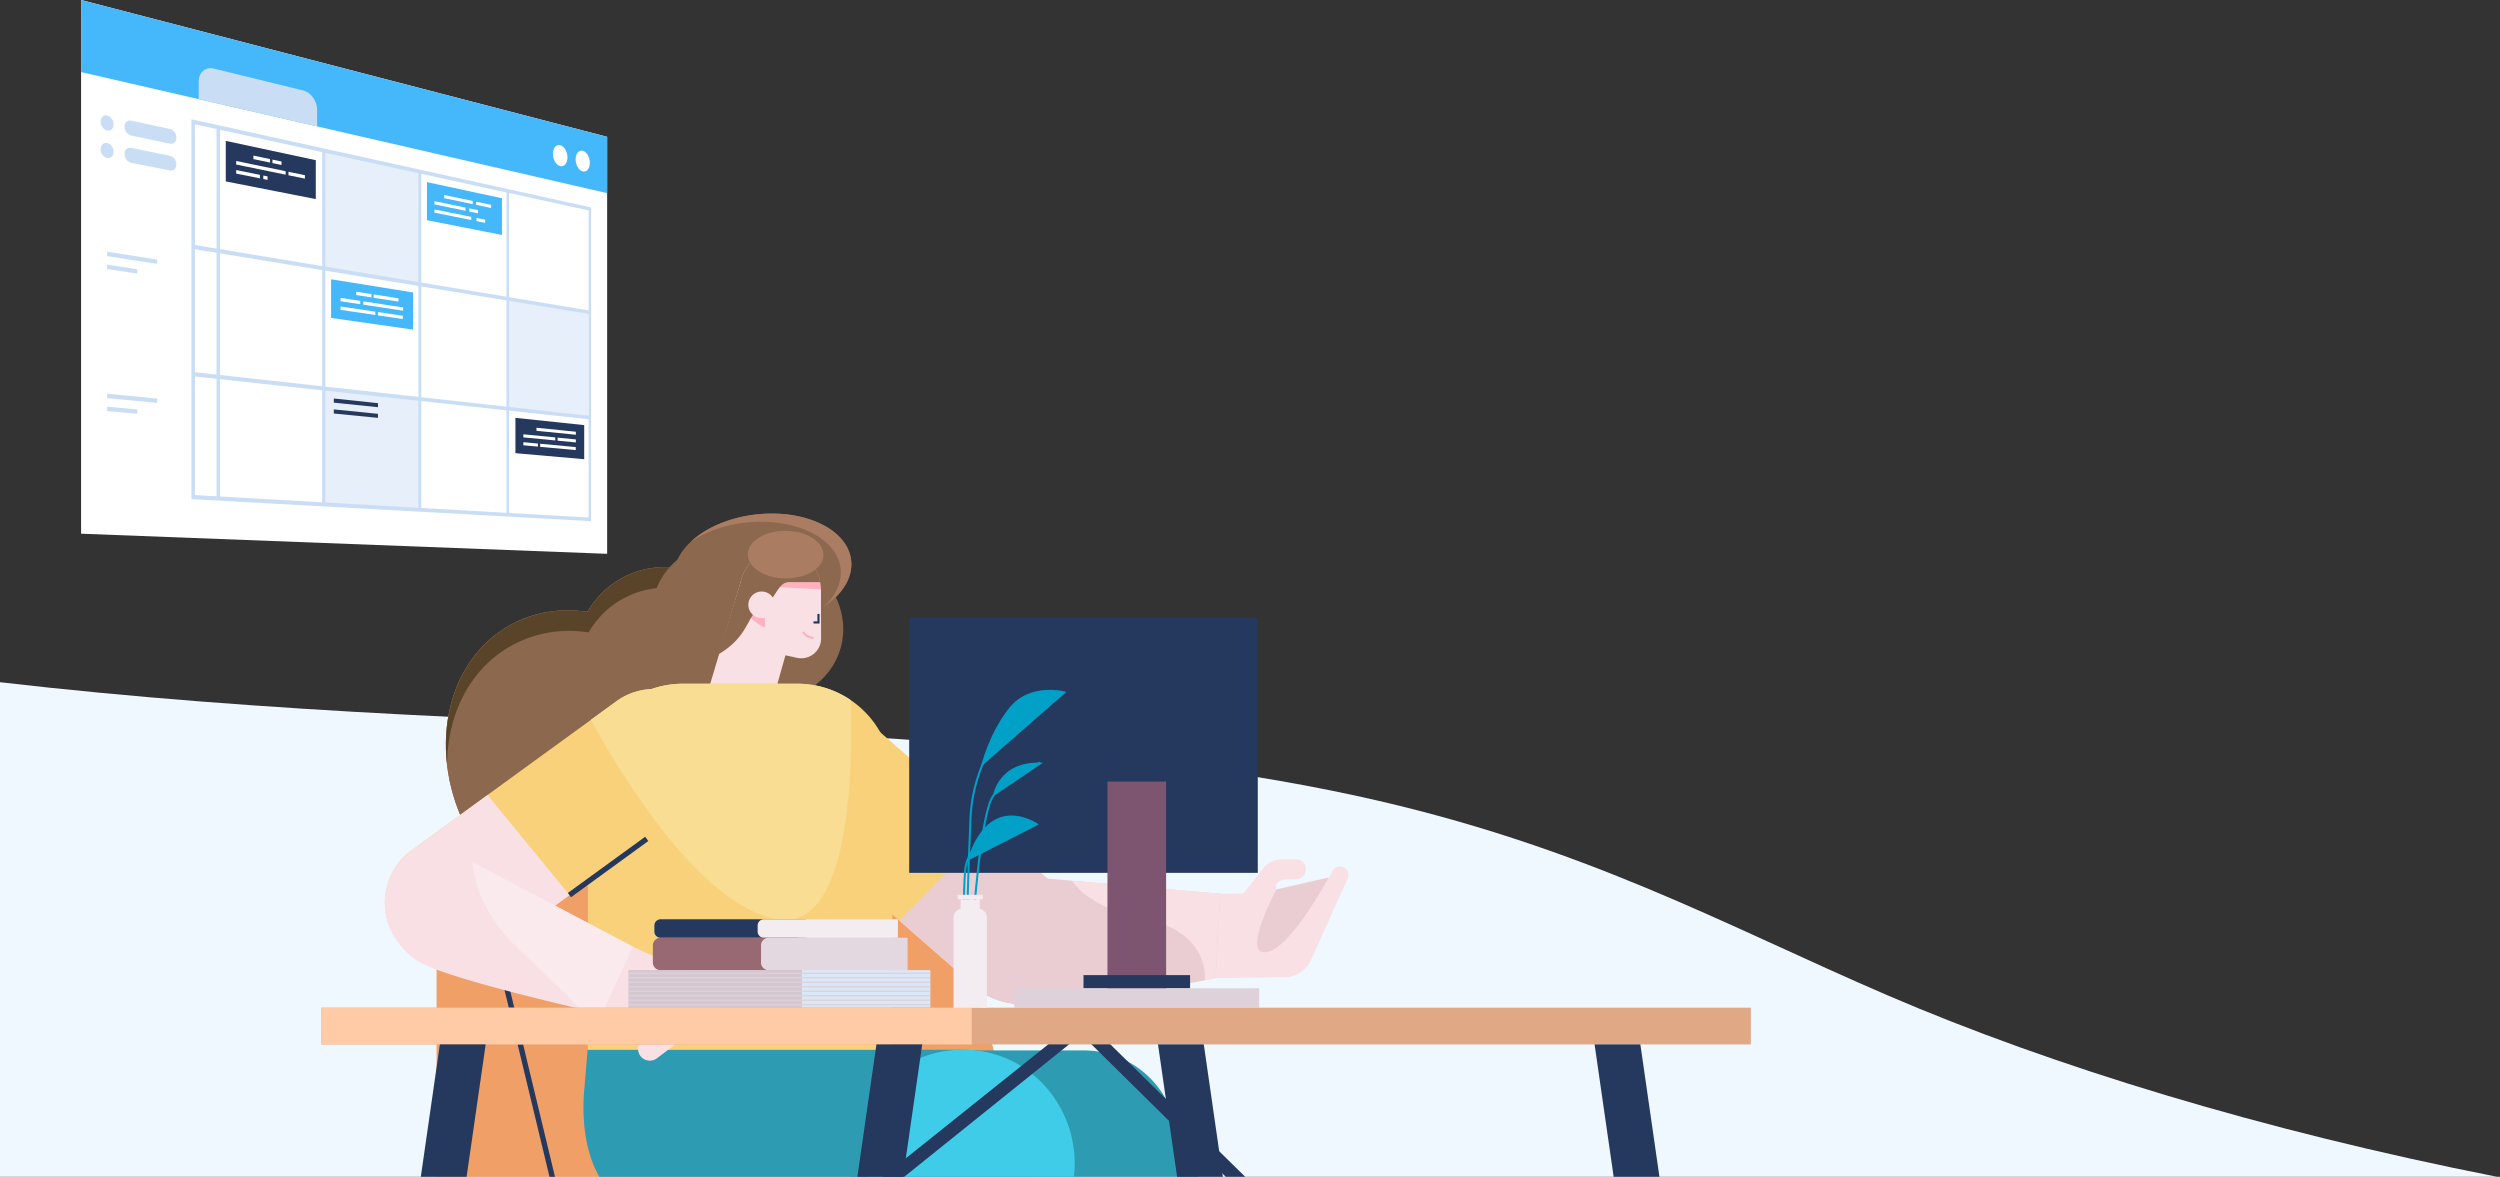 <svg xmlns="http://www.w3.org/2000/svg" xmlns:xlink="http://www.w3.org/1999/xlink" width="871" height="410" viewBox="0 0 871 410">
  <rect x="0" y="0" width="871" height="410" fill="#333333" stroke="none"/>
  <defs>
    <clipPath id="clip-iamge_homeBackground1">
      <rect width="871" height="410"/>
    </clipPath>
  </defs>
  <g id="iamge_homeBackground1" clip-path="url(#clip-iamge_homeBackground1)">
    <g id="Group_16759" data-name="Group 16759" transform="translate(0 -33.526)">
      <g id="Layer_4" data-name="Layer 4" transform="translate(0 271.208)">
        <path id="Path_11598" data-name="Path 11598" d="M0,1083.107c45.515,5.3,93.605,8.827,141.15,11.291,113.951,5.906,235.94,7.483,331.659,28.348,78.855,17.189,127.872,44.98,185.061,69.562,57.227,24.6,130.252,46.958,212.13,63.117H0Z" transform="translate(0 -1083.107)" fill="#f0f8ff"/>
      </g>
      <g id="Layer_3" data-name="Layer 3" transform="translate(28.249 33.526)">
        <g id="Group_16758" data-name="Group 16758">
          <path id="Path_11796" data-name="Path 11796" d="M279.292,441.53l-183.28-7.01V248.581l183.28,47.67Z" transform="translate(-96.012 -248.581)" fill="#fff"/>
          <path id="Path_11797" data-name="Path 11797" d="M279.292,296.25l-183.28-47.67v25.114l183.28,42.178Z" transform="translate(-96.012 -248.581)" fill="#44b8fa"/>
          <path id="Path_11798" data-name="Path 11798" d="M686.556,431.2c0,1.984-1.1,3.33-2.464,3.005S681.61,432,681.61,430s1.114-3.342,2.483-3S686.556,429.22,686.556,431.2Z" transform="translate(-509.311 -374.465)" fill="#fff"/>
          <path id="Path_11799" data-name="Path 11799" d="M659.769,424.6c0,2.008-1.127,3.366-2.523,3.034s-2.542-2.247-2.542-4.269,1.14-3.379,2.542-3.029S659.769,422.588,659.769,424.6Z" transform="translate(-490.321 -369.759)" fill="#fff"/>
          <path id="Path_11800" data-name="Path 11800" d="M416.828,473.376l-33.481-5.531V426.759l33.481,7.356Z" transform="translate(-298.805 -374.334)" fill="#e6effa"/>
          <path id="Path_11801" data-name="Path 11801" d="M629.386,644.116l-28.133-3.078v-38.4l28.133,4.644Z" transform="translate(-452.597 -498.465)" fill="#e6effa"/>
          <path id="Path_11802" data-name="Path 11802" d="M416.828,751.469,383.347,749.6V709.314l33.481,3.663Z" transform="translate(-298.805 -573.753)" fill="#e6effa"/>
          <g id="Group_16745" data-name="Group 16745" transform="translate(38.441 41.554)">
            <g id="Group_16738" data-name="Group 16738">
              <path id="Path_11803" data-name="Path 11803" d="M365.887,529.834l-139.224-7.677V389.811l139.224,30.717Zm-138-9.092,137.159,7.818V421.571L227.889,391.564Z" transform="translate(-226.663 -389.811)" fill="#c9def5"/>
            </g>
            <g id="Group_16739" data-name="Group 16739" transform="translate(0.613 43.707)">
              <path id="Path_11804" data-name="Path 11804" d="M366.939,562.542l-138.191-22.7v-1.484l138.191,22.954Z" transform="translate(-228.748 -538.361)" fill="#c9def5"/>
            </g>
            <g id="Group_16740" data-name="Group 16740" transform="translate(0.613 88.06)">
              <path id="Path_11805" data-name="Path 11805" d="M366.939,705.614,228.748,690.586V689.1l138.191,15.284Z" transform="translate(-228.748 -689.102)" fill="#c9def5"/>
            </g>
            <g id="Group_16741" data-name="Group 16741" transform="translate(109.758 24.857)">
              <path id="Path_11806" data-name="Path 11806" d="M600.613,587.245l-.913-.051v-112.9l.913.2Z" transform="translate(-599.7 -474.293)" fill="#c9def5"/>
            </g>
            <g id="Group_16742" data-name="Group 16742" transform="translate(79.084 18.019)">
              <path id="Path_11807" data-name="Path 11807" d="M496.442,569.031l-1-.056V451.054l1,.219Z" transform="translate(-495.447 -451.054)" fill="#c9def5"/>
            </g>
            <g id="Group_16743" data-name="Group 16743" transform="translate(45.555 10.8)">
              <path id="Path_11808" data-name="Path 11808" d="M382.582,549.986l-1.09-.061V426.517l1.09.239Z" transform="translate(-381.492 -426.517)" fill="#c9def5"/>
            </g>
            <g id="Group_16744" data-name="Group 16744" transform="translate(8.754 2.666)">
              <path id="Path_11809" data-name="Path 11809" d="M257.615,528.368l-1.2-.067V398.871l1.2.263Z" transform="translate(-256.416 -398.871)" fill="#c9def5"/>
            </g>
          </g>
          <path id="Path_11810" data-name="Path 11810" d="M298.7,435.689l-31.36-6.162V415.409l31.36,6.724Z" transform="translate(-216.93 -366.323)" fill="#25385e"/>
          <g id="Group_16746" data-name="Group 16746" transform="translate(54.036 54.207)">
            <path id="Path_11811" data-name="Path 11811" d="M305.871,435.251l-5.8-1.212v-1.224l5.8,1.221Z" transform="translate(-294.065 -432.815)" fill="#fff"/>
            <path id="Path_11812" data-name="Path 11812" d="M296.9,443.992l-17.232-3.531v-1.234l17.232,3.558Z" transform="translate(-279.665 -437.341)" fill="#fff"/>
            <path id="Path_11813" data-name="Path 11813" d="M287.928,452.828l-8.262-1.66v-1.234l8.262,1.673Z" transform="translate(-279.665 -444.897)" fill="#fff"/>
            <path id="Path_11814" data-name="Path 11814" d="M313.271,457.954l-1.48-.3v-1.219l1.48.3Z" transform="translate(-302.338 -449.488)" fill="#fff"/>
            <path id="Path_11815" data-name="Path 11815" d="M347.308,454.39l-5.731-1.174v-1.2l5.731,1.183Z" transform="translate(-323.361 -446.363)" fill="#fff"/>
            <path id="Path_11816" data-name="Path 11816" d="M325.766,439.433l-3.156-.659V437.56l3.156.664Z" transform="translate(-309.975 -436.164)" fill="#fff"/>
          </g>
          <path id="Path_11817" data-name="Path 11817" d="M420.622,596.831l-28.559-4.078v-13.46l28.559,4.589Z" transform="translate(-304.957 -481.989)" fill="#44b8fa"/>
          <g id="Group_16747" data-name="Group 16747" transform="translate(90.404 101.628)">
            <path id="Path_11818" data-name="Path 11818" d="M427.114,595.975l-5.282-.82v-1.168l5.282.828Z" transform="translate(-416.37 -593.987)" fill="#fff"/>
            <path id="Path_11819" data-name="Path 11819" d="M410.131,603.5l-6.86-1.037v-1.176l6.86,1.048Z" transform="translate(-403.271 -599.14)" fill="#fff"/>
            <path id="Path_11820" data-name="Path 11820" d="M415.379,614.457l-12.108-1.782V611.5l12.108,1.8Z" transform="translate(-403.271 -606.346)" fill="#fff"/>
            <path id="Path_11821" data-name="Path 11821" d="M456.208,620.514l-8.629-1.27v-1.156l8.629,1.284Z" transform="translate(-434.542 -610.997)" fill="#fff"/>
            <path id="Path_11822" data-name="Path 11822" d="M444.082,608.664l-13.886-2.1V605.4l13.886,2.121Z" transform="translate(-422.274 -602.043)" fill="#fff"/>
            <path id="Path_11823" data-name="Path 11823" d="M451.017,599.707l-8.664-1.345V597.2l8.664,1.358Z" transform="translate(-430.854 -596.258)" fill="#fff"/>
          </g>
          <path id="Path_11824" data-name="Path 11824" d="M634.294,757.788l-23.962-2.1V743.382l23.962,2.526Z" transform="translate(-459.006 -597.798)" fill="#25385e"/>
          <g id="Group_16748" data-name="Group 16748" transform="translate(154.086 149.026)">
            <path id="Path_11825" data-name="Path 11825" d="M648.969,757.52l-13.716-1.371v-1.069l13.716,1.392Z" transform="translate(-630.68 -755.081)" fill="#fff"/>
            <path id="Path_11826" data-name="Path 11826" d="M630.835,764.987l-11.126-1.067v-1.076l11.126,1.085Z" transform="translate(-619.709 -760.56)" fill="#fff"/>
            <path id="Path_11827" data-name="Path 11827" d="M624.783,773.727l-5.074-.466v-1.076l5.074.474Z" transform="translate(-619.709 -767.153)" fill="#fff"/>
            <path id="Path_11828" data-name="Path 11828" d="M652,776.251l-12.412-1.141v-1.067L652,775.2Z" transform="translate(-633.741 -768.464)" fill="#fff"/>
            <path id="Path_11829" data-name="Path 11829" d="M666.63,768.466l-6.364-.611V766.8l6.364.62Z" transform="translate(-648.333 -763.35)" fill="#fff"/>
          </g>
          <path id="Path_11830" data-name="Path 11830" d="M531.7,482.649l-26.12-5.142V464.248l26.12,5.625Z" transform="translate(-385.071 -400.793)" fill="#44b8fa"/>
          <g id="Group_16749" data-name="Group 16749" transform="translate(123.101 67.933)">
            <path id="Path_11831" data-name="Path 11831" d="M535.969,482.664l-9.934-2.079v-1.12l9.934,2.095Z" transform="translate(-522.611 -479.465)" fill="#fff"/>
            <path id="Path_11832" data-name="Path 11832" d="M525.241,490.126,514.4,487.9v-1.125l10.84,2.242Z" transform="translate(-514.401 -484.625)" fill="#fff"/>
            <path id="Path_11833" data-name="Path 11833" d="M527.234,500.248,514.4,497.665V496.54l12.833,2.6Z" transform="translate(-514.401 -491.516)" fill="#fff"/>
            <path id="Path_11834" data-name="Path 11834" d="M567.259,508.359l-3.031-.61v-1.1l3.031.615Z" transform="translate(-549.567 -498.649)" fill="#fff"/>
            <path id="Path_11835" data-name="Path 11835" d="M558.69,497.039l-3.053-.627v-1.106l3.053.632Z" transform="translate(-543.504 -490.645)" fill="#fff"/>
            <path id="Path_11836" data-name="Path 11836" d="M568.943,489.607l-5.237-1.1v-1.1l5.237,1.1Z" transform="translate(-549.199 -485.072)" fill="#fff"/>
          </g>
          <path id="Path_11837" data-name="Path 11837" d="M271.738,337.086l-31.22-7.652c-2.9-.71-5.261,1.342-5.261,4.588v6.066l41.273,9.5v-5.751C276.53,340.756,274.392,337.737,271.738,337.086Z" transform="translate(-194.287 -305.546)" fill="#c9def5"/>
          <path id="Path_11838" data-name="Path 11838" d="M123.668,388.28c0,1.448-1,2.413-2.248,2.155a3.19,3.19,0,0,1-2.26-3.107c0-1.456,1.013-2.419,2.26-2.152A3.2,3.2,0,0,1,123.668,388.28Z" transform="translate(-112.349 -344.954)" fill="#c9def5"/>
          <path id="Path_11839" data-name="Path 11839" d="M163.313,399.3l-13.468-2.8a3.121,3.121,0,0,1-2.316-2.978v-.228a1.886,1.886,0,0,1,2.316-2l13.468,2.888a3.052,3.052,0,0,1,2.228,2.919v.223A1.843,1.843,0,0,1,163.313,399.3Z" transform="translate(-132.371 -349.265)" fill="#c9def5"/>
          <path id="Path_11840" data-name="Path 11840" d="M123.668,420.891c0,1.448-1,2.425-2.248,2.181a3.144,3.144,0,0,1-2.26-3.081c0-1.456,1.013-2.431,2.26-2.178A3.149,3.149,0,0,1,123.668,420.891Z" transform="translate(-112.349 -367.992)" fill="#c9def5"/>
          <path id="Path_11841" data-name="Path 11841" d="M163.313,431.448,149.845,428.8a3.075,3.075,0,0,1-2.316-2.951v-.228a1.91,1.91,0,0,1,2.316-2.026l13.468,2.732a3.007,3.007,0,0,1,2.228,2.893v.223A1.867,1.867,0,0,1,163.313,431.448Z" transform="translate(-132.371 -372.07)" fill="#c9def5"/>
          <g id="Group_16750" data-name="Group 16750" transform="translate(88.048 138.842)">
            <path id="Path_11842" data-name="Path 11842" d="M410.655,723.5,395.262,721.9v-1.435l15.393,1.625Z" transform="translate(-395.262 -720.467)" fill="#25385e"/>
          </g>
          <g id="Group_16751" data-name="Group 16751" transform="translate(88.048 142.636)">
            <path id="Path_11843" data-name="Path 11843" d="M410.655,736.312l-15.393-1.517v-1.434l15.393,1.546Z" transform="translate(-395.262 -733.361)" fill="#25385e"/>
          </g>
          <g id="Group_16754" data-name="Group 16754" transform="translate(9.071 87.694)">
            <g id="Group_16752" data-name="Group 16752">
              <path id="Path_11844" data-name="Path 11844" d="M144.278,550.876l-17.437-2.708v-1.54l17.437,2.741Z" transform="translate(-126.841 -546.629)" fill="#c9def5"/>
            </g>
            <g id="Group_16753" data-name="Group 16753" transform="translate(0 4.507)">
              <path id="Path_11845" data-name="Path 11845" d="M137.331,565.06l-10.49-1.572v-1.54l10.49,1.592Z" transform="translate(-126.841 -561.948)" fill="#c9def5"/>
            </g>
          </g>
          <g id="Group_16757" data-name="Group 16757" transform="translate(9.071 137.17)">
            <g id="Group_16755" data-name="Group 16755">
              <path id="Path_11846" data-name="Path 11846" d="M144.278,717.99l-17.437-1.668v-1.54l17.437,1.7Z" transform="translate(-126.841 -714.783)" fill="#c9def5"/>
            </g>
            <g id="Group_16756" data-name="Group 16756" transform="translate(0 4.507)">
              <path id="Path_11847" data-name="Path 11847" d="M137.331,732.588l-10.49-.946V730.1l10.49.965Z" transform="translate(-126.841 -730.102)" fill="#c9def5"/>
            </g>
          </g>
        </g>
      </g>
    </g>
    <g id="Group_16765" data-name="Group 16765" transform="translate(-1644.572 -1099.71)">
      <g id="Group" transform="translate(1865.31 1255.709) rotate(45)">
        <ellipse id="Oval" cx="56.846" cy="47.641" rx="56.846" ry="47.641" transform="matrix(-0.96, -0.281, 0.281, -0.96, 109.1, 151.513)" fill="#8c684e"/>
        <ellipse id="Oval-2" data-name="Oval" cx="43.423" cy="36.392" rx="43.423" ry="36.392" transform="matrix(-0.96, -0.281, 0.281, -0.96, 102.381, 94.278)" fill="#8c684e"/>
        <ellipse id="Oval-3" data-name="Oval" cx="56.846" cy="47.641" rx="56.846" ry="47.641" transform="matrix(-0.96, -0.281, 0.281, -0.96, 109.1, 151.513)" fill="#8c684e"/>
        <ellipse id="Oval-4" data-name="Oval" cx="43.423" cy="36.392" rx="43.423" ry="36.392" transform="matrix(-0.96, -0.281, 0.281, -0.96, 102.381, 94.278)" fill="#8c684e"/>
      </g>
      <path id="Path" d="M20.23,113.728C7.894,101.221,2.284,84.351,6.954,68.426A41.443,41.443,0,0,1,19.91,48.575c.878-.761,1.783-1.485,2.725-2.176a32.248,32.248,0,0,1-1.067-7.591,30.8,30.8,0,0,1,1.259-9.272C28.476,10.251,51.7.1,74.711,6.851a50.338,50.338,0,0,1,16.573,8.393A49.222,49.222,0,0,0,69.4,2.091c-23-6.755-46.24,3.406-51.888,22.684a31.538,31.538,0,0,0-.193,16.858A42.114,42.114,0,0,0,1.635,63.661c-5.292,18.038,2.628,37.32,18.6,50.067Z" transform="translate(1866.46 1271.219) rotate(45)" fill="#59442a"/>
      <ellipse id="Oval-5" data-name="Oval" cx="33.739" cy="28.297" rx="33.739" ry="28.297" transform="matrix(-0.96, -0.281, 0.281, -0.96, 1929.439, 1352.872)" fill="#8c684e"/>
      <ellipse id="Oval-6" data-name="Oval" cx="19.537" cy="31.058" rx="19.537" ry="31.058" transform="translate(1881.513 1321.165) rotate(-96.28)" fill="#8c684e"/>
      <path id="Path-2" data-name="Path" d="M0,9.738A43.378,43.378,0,0,1,19.089,3.183c17.029-1.874,31.829,5.3,32.994,16.026.532,4.792-1.745,9.472-5.939,13.359,6.5-4.313,10.3-10.2,9.632-16.25C54.6,5.6,39.811-1.577,22.782.3,13.357,1.336,5.2,4.924,0,9.738Z" transform="translate(1885.343 1278.624)" fill="#aa7c62"/>
      <g id="Group_16763" data-name="Group 16763" transform="translate(1891.978 1291.16)">
        <g id="Group_16692" data-name="Group 16692" transform="translate(0 11.096)">
          <path id="Path_11767" data-name="Path 11767" d="M858.919,802.764l19.279,14.62,12.9-45.7-21.475-4.716Z" transform="translate(-858.919 -766.964)" fill="#f9e0e5"/>
        </g>
        <g id="Group_16694" data-name="Group 16694" transform="translate(10.374 0.003)">
          <path id="Path_11769" data-name="Path 11769" d="M912.194,728.665a14.118,14.118,0,1,0,10.761,16.818A14.118,14.118,0,0,0,912.194,728.665Z" transform="translate(-895.044 -728.333)" fill="#feb2bf"/>
        </g>
        <g id="Group_16695" data-name="Group 16695" transform="translate(18.539 12.889)">
          <path id="Path_11770" data-name="Path 11770" d="M923.481,773.208l1.032,22.5,10.86,2.385a6.929,6.929,0,0,0,8.234-6.675l-.051-17.2Z" transform="translate(-923.481 -773.208)" fill="#f9e0e5"/>
        </g>
        <g id="Group_16696" data-name="Group 16696" transform="translate(2.874)">
          <path id="Path_11771" data-name="Path 11771" d="M902.245,728.654a14.121,14.121,0,0,0-16.816,10.77l-7.83,25.422c10.905-6.356,9.955-13.9,14.5-15.883,5.52-2.409,5.812-9.346,10.242-9.283h10.725A13.765,13.765,0,0,0,902.245,728.654Z" transform="translate(-877.599 -728.323)" fill="#8c684e"/>
        </g>
        <g id="Group_16697" data-name="Group 16697" transform="translate(13.323 14.633)">
          <path id="Path_11772" data-name="Path 11772" d="M910.939,779.391a4.629,4.629,0,1,0,3.528,5.514A4.629,4.629,0,0,0,910.939,779.391Z" transform="translate(-905.317 -779.283)" fill="#f9e0e5"/>
        </g>
        <g id="Group_16704" data-name="Group 16704" transform="translate(31.993 22.449)">
          <g id="Group_16701" data-name="Group 16701" transform="translate(4.03)">
            <g id="Group_16700" data-name="Group 16700">
              <path id="Path_11774" data-name="Path 11774" d="M985.722,809.081h-1.357v.749h2.106V806.5h-.75Z" transform="translate(-984.365 -806.5)" fill="#25385e"/>
            </g>
          </g>
          <g id="Group_16703" data-name="Group 16703" transform="translate(0 6.05)">
            <g id="Group_16702" data-name="Group 16702">
              <path id="Path_11775" data-name="Path 11775" d="M970.937,827.57l-.605.44a5.569,5.569,0,0,0,4.03,2.248v-.749A4.9,4.9,0,0,1,970.937,827.57Z" transform="translate(-970.331 -827.57)" fill="#feb2bf"/>
            </g>
          </g>
        </g>
      </g>
      <g id="Group_16674" data-name="Group 16674" transform="translate(1796.676 1393.874)">
        <path id="Path_11751" data-name="Path 11751" d="M529.237,1085.656V1201.49H735.3l-31.4-115.834Z" transform="translate(-529.237 -1085.656)" fill="#f09f67"/>
      </g>
      <g id="Group_16675" data-name="Group 16675" transform="translate(1808.376 1394.472)">
        <path id="Path_11752" data-name="Path 11752" d="M569.983,1088.171l27.642,114.8h1.909l-27.746-115.237Z" transform="translate(-569.983 -1087.737)" fill="#25385e"/>
      </g>
      <g id="Group_16676" data-name="Group 16676" transform="translate(1940.189 1465.437)">
        <path id="Path_11753" data-name="Path 11753" d="M1071.085,1334.912c-.582-.031-1.165-.042-1.757-.042a39.926,39.926,0,0,0-39.71,44.271h78.267C1110.549,1357.105,1094.355,1335.921,1071.085,1334.912Z" transform="translate(-1029.372 -1334.869)" fill="#2d9cb3"/>
      </g>
      <g id="Group_16677" data-name="Group 16677" transform="translate(1941.615 1465.667)">
        <path id="Path_11754" data-name="Path 11754" d="M1114.773,1335.667h-80.394l31.636,44.042h88.861l-9.727-23.681A32.837,32.837,0,0,0,1114.773,1335.667Z" transform="translate(-1034.379 -1335.667)" fill="#2d9cb3"/>
      </g>
      <g id="Group_16678" data-name="Group 16678" transform="translate(1847.85 1465.44)">
        <path id="Path_11755" data-name="Path 11755" d="M709.1,1334.877l-1.333,15.8c-.626,11.313,1.2,21.085,5.388,28.464H838.915v-44.269Z" transform="translate(-707.652 -1334.877)" fill="#2d9cb3"/>
      </g>
      <g id="Group_16679" data-name="Group 16679" transform="translate(1945.946 1465.437)">
        <path id="Path_11756" data-name="Path 11756" d="M1085.38,1334.912c-.582-.031-1.165-.042-1.757-.042a39.625,39.625,0,0,0-27.2,10.68l-4.922,12.013s-4.036,11.116-.848,21.578h71.529C1124.843,1357.105,1108.649,1335.921,1085.38,1334.912Z" transform="translate(-1049.424 -1334.869)" fill="#3fcce8"/>
      </g>
      <g id="Group_16680" data-name="Group 16680" transform="translate(1778.683 1339.764)">
        <path id="Path_11757" data-name="Path 11757" d="M560.415,897.235c-.317,0-.635.01-.953.021a22.326,22.326,0,0,0-12.309,4.318l-8.775,6.383-36.062,26.207L475.791,953.45a22.5,22.5,0,0,0,26.578,36.316L530.9,969.031l6.445-4.689,25.509-18.534,10.881-7.917a22.5,22.5,0,0,0-13.316-40.655Z" transform="translate(-466.578 -897.235)" fill="#f9d17a"/>
      </g>
      <g id="Group_16688" data-name="Group 16688" transform="translate(1910.421 1346.188)">
        <g id="Group_16681" data-name="Group 16681">
          <path id="Path_11758" data-name="Path 11758" d="M1029.526,983.337l-24.675-21.608-41.7-36.509a22.5,22.5,0,0,0-29.757,33.766l39.85,34.883,26.53,23.225a22.5,22.5,0,1,0,29.755-33.758Z" transform="translate(-925.775 -919.602)" fill="#f9d17a"/>
        </g>
        <g id="Group_16686" data-name="Group 16686" transform="translate(71.092 52.887)">
          <g id="Group_16682" data-name="Group 16682" transform="translate(86.208)">
            <path id="Path_11759" data-name="Path 11759" d="M1517.213,1106.294h0a3,3,0,0,0-2.689,1.779,12.607,12.607,0,0,1-11.336,7.4l-6.167.071a2.074,2.074,0,0,1-1.653-3.359,3.51,3.51,0,0,1,2.718-1.338l3.693-.042a3.615,3.615,0,0,0,3.61-3.21,3.514,3.514,0,0,0-3.541-3.818l-5.2.06a7.692,7.692,0,0,0-5.95,2.929l-7.041,8.932-10.093.117.339,29.364,24.032-.277a10.276,10.276,0,0,0,9.251-6.055l12.776-28.358A2.973,2.973,0,0,0,1517.213,1106.294Z" transform="translate(-1473.56 -1103.777)" fill="#f9e0e5"/>
          </g>
          <g id="Group_16683" data-name="Group 16683" transform="translate(101.062 6.323)">
            <path id="Path_11760" data-name="Path 11760" d="M1528.293,1151.868c8.477-.871,21.94-26.07,21.94-26.07l-18.264,4.185S1519.817,1152.739,1528.293,1151.868Z" transform="translate(-1525.289 -1125.798)" fill="#eacdd3"/>
          </g>
          <g id="Group_16684" data-name="Group 16684" transform="translate(0 6.2)">
            <path id="Path_11761" data-name="Path 11761" d="M1206,1126.288a.413.413,0,0,0-.106-.01l-.963-.085c-.043-.011-.074,0-.084-.011-.032.011-.043,0-.043,0l-9.229-.815a22.489,22.489,0,0,0-22.228,22.757c.127,12.426,8.172,22.4,22.746,22.238,14.7-.17,48.827-6.774,60.1-9.039,2.339-.466,3.694-.752,3.694-.752v-.032l1.64-29.351-51.621-4.551Z" transform="translate(-1173.348 -1125.367)" fill="#eacdd3"/>
          </g>
          <g id="Group_16685" data-name="Group 16685" transform="translate(36.561 7.47)">
            <path id="Path_11762" data-name="Path 11762" d="M1325.637,1143.022c20.322,4,21.519,17.02,21.317,21.455,2.339-.466,3.694-.751,3.694-.751v-.032l1.641-29.351-51.622-4.551C1303.516,1133.908,1310.206,1139.984,1325.637,1143.022Z" transform="translate(-1300.668 -1129.791)" fill="#f9e0e5"/>
          </g>
        </g>
        <g id="Group_16687" data-name="Group 16687" transform="translate(47.467 42.127)">
          <path id="Path_11763" data-name="Path 11763" d="M1147.36,1087.915l-24.675-21.608-31.61,32.141,26.53,23.225a22.5,22.5,0,1,0,29.755-33.758Z" transform="translate(-1091.075 -1066.307)" fill="#eacdd3"/>
        </g>
      </g>
      <g id="Group_16689" data-name="Group 16689" transform="translate(1849.39 1337.924)">
        <path id="Path_11764" data-name="Path 11764" d="M804.593,896.537a32.937,32.937,0,0,0-18.6-5.715H746.1a33.076,33.076,0,0,0-33.1,33.108v94.4H819.1v-94.4A33.078,33.078,0,0,0,804.593,896.537Z" transform="translate(-713.005 -890.822)" fill="#f9d17a"/>
      </g>
      <g id="Group_16690" data-name="Group 16690" transform="translate(1850.429 1337.922)">
        <path id="Path_11765" data-name="Path 11765" d="M788.573,890.822H748.68a33.013,33.013,0,0,0-10.977,1.863A22.324,22.324,0,0,0,725.394,897l-8.775,6.383q1.254,2.3,2.805,5.038a279.976,279.976,0,0,0,21.666,32.812c11.558,14.818,25.392,28.23,39.27,31.479,26.239,6.15,27.615-49.6,26.809-76.178A32.936,32.936,0,0,0,788.573,890.822Z" transform="translate(-716.619 -890.822)" fill="#f9dd92"/>
      </g>
      <g id="Group_16707" data-name="Group 16707" transform="translate(1778.684 1376.695)">
        <path id="Path_11776" data-name="Path 11776" d="M475.794,1045.129a22.5,22.5,0,1,0,26.582,36.309l28.521-20.731-28.576-34.867Z" transform="translate(-466.58 -1025.84)" fill="#f9e0e5"/>
      </g>
      <g id="Group_16708" data-name="Group 16708" transform="translate(1842.412 1391.231)">
        <rect id="Rectangle_6480" data-name="Rectangle 6480" width="33.307" height="1.85" transform="matrix(0.809, -0.588, 0.588, 0.809, 0, 19.582)" fill="#25385e"/>
      </g>
      <g id="Group_16713" data-name="Group 16713" transform="translate(1780.923 1398.232)">
        <g id="Group_16711" data-name="Group 16711">
          <g id="Group_16709" data-name="Group 16709" transform="translate(71.802 30.573)">
            <path id="Path_11777" data-name="Path 11777" d="M758.788,1218.134l-4.918-2.258c-1.39-.627-10.663-4.882-10.663-4.882l-1.774-.814-1.538-.7-4.739-2.171-10.733,23.418.488.225,1.446.661,13.713,6.286a1.351,1.351,0,0,1,.253,2.305,4.414,4.414,0,0,0-.831.825,4.166,4.166,0,0,0-.347,4.725,4.122,4.122,0,0,0,6.011,1.148l23-17.373C769.873,1228.236,769.941,1223.081,758.788,1218.134Z" transform="translate(-724.423 -1207.308)" fill="#f9e0e5"/>
          </g>
          <g id="Group_16710" data-name="Group 16710">
            <path id="Path_11778" data-name="Path 11778" d="M502.552,1102.591a19.7,19.7,0,0,0-26.072,9.768c-4.547,9.913-1.9,20.841,9.723,26.169,10.65,4.883,40.143,12.063,54.078,15.311,4.583,1.071,7.48,1.714,7.48,1.714l10.726-23.423-55.837-29.494Z" transform="translate(-474.378 -1100.839)" fill="#f9e0e5"/>
          </g>
        </g>
        <g id="Group_16712" data-name="Group 16712" transform="translate(28.174 1.753)">
          <path id="Path_11779" data-name="Path 11779" d="M572.492,1106.942c.762,7.98,4.354,19.19,16.285,30.436,8.9,8.4,16.059,15.42,21.443,20.813,4.583,1.071,7.48,1.714,7.48,1.714l10.726-23.423-55.838-29.494C572.56,1106.974,572.523,1106.955,572.492,1106.942Z" transform="translate(-572.492 -1106.942)" fill="#faeaed"/>
        </g>
      </g>
      <g id="Group_16723" data-name="Group 16723" transform="translate(1961.332 1314.955)">
        <g id="Group_16716" data-name="Group 16716">
          <g id="Group_16715" data-name="Group 16715">
            <rect id="Rectangle_6481" data-name="Rectangle 6481" width="121.454" height="88.856" fill="#25385e"/>
          </g>
        </g>
        <g id="Group_16722" data-name="Group 16722" transform="translate(36.631 57.055)">
          <g id="Group_16721" data-name="Group 16721">
            <g id="Group_16720" data-name="Group 16720">
              <g id="Group_16717" data-name="Group 16717" transform="translate(32.446)">
                <rect id="Rectangle_6482" data-name="Rectangle 6482" width="20.437" height="73.082" fill="#7d5571"/>
              </g>
              <g id="Group_16718" data-name="Group 16718" transform="translate(24.096 67.428)">
                <rect id="Rectangle_6483" data-name="Rectangle 6483" width="37.137" height="4.604" fill="#25385e"/>
              </g>
              <g id="Group_16719" data-name="Group 16719" transform="translate(0 72.031)">
                <rect id="Rectangle_6484" data-name="Rectangle 6484" width="85.33" height="6.742" fill="#ded1da"/>
              </g>
            </g>
          </g>
        </g>
      </g>
      <g id="Group_16736" data-name="Group 16736" transform="translate(1756.572 1340.054)">
        <g id="Group_16727" data-name="Group 16727" transform="translate(106.96 79.934)">
          <g id="Group_16724" data-name="Group 16724" transform="translate(9.025)">
            <path id="Path_11780" data-name="Path 11780" d="M793.713,1178.772v2.084a2.181,2.181,0,0,0,2.18,2.181h50.62v-6.445h-50.62A2.18,2.18,0,0,0,793.713,1178.772Z" transform="translate(-793.713 -1176.592)" fill="#25385e"/>
            <path id="Path_11781" data-name="Path 11781" d="M919,1178.772v2.084a2.181,2.181,0,0,0,2.18,2.181h46.691v-6.445H921.175A2.18,2.18,0,0,0,919,1178.772Z" transform="translate(-883.02 -1176.592)" fill="#f3ecf1"/>
          </g>
          <g id="Group_16725" data-name="Group 16725" transform="translate(8.495 6.444)">
            <path id="Path_11782" data-name="Path 11782" d="M791.867,1201.722v5.918a2.689,2.689,0,0,0,2.689,2.689h47.976v-11.3H794.556A2.689,2.689,0,0,0,791.867,1201.722Z" transform="translate(-791.867 -1199.033)" fill="#996973"/>
            <path id="Path_11783" data-name="Path 11783" d="M923.081,1201.722v5.918a2.689,2.689,0,0,0,2.688,2.689h48.4v-11.3h-48.4A2.689,2.689,0,0,0,923.081,1201.722Z" transform="translate(-885.402 -1199.033)" fill="#e3d8df"/>
          </g>
          <g id="Group_16726" data-name="Group 16726" transform="translate(0 17.697)">
            <rect id="Rectangle_6485" data-name="Rectangle 6485" width="44.781" height="13.103" transform="translate(60.393)" fill="#d9e7f7"/>
            <rect id="Rectangle_6486" data-name="Rectangle 6486" width="60.393" height="13.103" fill="#d4c7d0"/>
            <rect id="Rectangle_6487" data-name="Rectangle 6487" width="105.174" height="0.472" transform="translate(0 0.875)" fill="#ded1da" style="mix-blend-mode: multiply;isolation: isolate"/>
            <rect id="Rectangle_6488" data-name="Rectangle 6488" width="105.174" height="0.472" transform="translate(0 2.44)" fill="#ded1da" style="mix-blend-mode: multiply;isolation: isolate"/>
            <rect id="Rectangle_6489" data-name="Rectangle 6489" width="105.174" height="0.471" transform="translate(0 4.005)" fill="#ded1da" style="mix-blend-mode: multiply;isolation: isolate"/>
            <rect id="Rectangle_6490" data-name="Rectangle 6490" width="105.174" height="0.471" transform="translate(0 5.57)" fill="#ded1da" style="mix-blend-mode: multiply;isolation: isolate"/>
            <rect id="Rectangle_6491" data-name="Rectangle 6491" width="105.174" height="0.471" transform="translate(0 7.135)" fill="#ded1da" style="mix-blend-mode: multiply;isolation: isolate"/>
            <rect id="Rectangle_6492" data-name="Rectangle 6492" width="105.174" height="0.472" transform="translate(0 8.699)" fill="#ded1da" style="mix-blend-mode: multiply;isolation: isolate"/>
            <rect id="Rectangle_6493" data-name="Rectangle 6493" width="105.174" height="0.471" transform="translate(0 10.265)" fill="#ded1da" style="mix-blend-mode: multiply;isolation: isolate"/>
            <rect id="Rectangle_6494" data-name="Rectangle 6494" width="105.174" height="0.471" transform="translate(0 11.83)" fill="#ded1da" style="mix-blend-mode: multiply;isolation: isolate"/>
          </g>
        </g>
        <g id="Group_16729" data-name="Group 16729" transform="translate(0 110.734)">
          <g id="Group_16728" data-name="Group 16728" transform="translate(195.528 3.25)">
            <path id="Path_11784" data-name="Path 11784" d="M1070.923,1350.841h7.5l61.725-49.6,50.292,49.6h6.791l-56.7-55.672Z" transform="translate(-1070.923 -1295.169)" fill="#25385e"/>
          </g>
          <rect id="Rectangle_6495" data-name="Rectangle 6495" width="498" height="12.795" fill="#e0a884"/>
          <rect id="Rectangle_6496" data-name="Rectangle 6496" width="226.556" height="12.795" fill="#ffcaa6"/>
          <path id="Path_11785" data-name="Path 11785" d="M1046.74,1328.411l-6.646,46.126h15.952l6.646-46.126Z" transform="translate(-853.387 -1315.616)" fill="#25385e"/>
          <path id="Path_11786" data-name="Path 11786" d="M516.744,1328.411l-6.646,46.126h15.952l6.646-46.126Z" transform="translate(-475.489 -1315.616)" fill="#25385e"/>
          <path id="Path_11787" data-name="Path 11787" d="M1405.04,1328.411l6.647,46.126h15.951l-6.646-46.126Z" transform="translate(-1113.589 -1315.616)" fill="#25385e"/>
          <path id="Path_11788" data-name="Path 11788" d="M1935.036,1328.411l6.646,46.126h15.952l-6.646-46.126Z" transform="translate(-1491.485 -1315.616)" fill="#25385e"/>
        </g>
        <g id="Group_16735" data-name="Group 16735" transform="translate(220.211)">
          <g id="Group_16733" data-name="Group 16733" transform="translate(3.212)">
            <g id="Group_16730" data-name="Group 16730" transform="translate(1.188 6.339)">
              <path id="Path_11789" data-name="Path 11789" d="M1173.344,958.239c-1.052,22.4-1.181,37.768-1.182,37.921l.709.006c0-.152.131-15.5,1.182-37.893,1.045-22.247,16.372-37.31,16.527-37.459l-.493-.51C1189.931,920.454,1174.4,935.7,1173.344,958.239Z" transform="translate(-1172.162 -920.303)" fill="#00a0c7"/>
            </g>
            <g id="Group_16731" data-name="Group 16731" transform="translate(3.038 25.009)">
              <path id="Path_11790" data-name="Path 11790" d="M1185.722,997.3c-4.481,6.886-7.01,45.613-7.115,47.258l.708.046c.026-.4,2.621-40.186,7-46.917,4.369-6.715,16.269-11.661,16.389-11.71l-.269-.656C1201.939,985.525,1190.213,990.4,1185.722,997.3Z" transform="translate(-1178.607 -985.321)" fill="#00a0c7"/>
            </g>
            <g id="Group_16732" data-name="Group 16732" transform="translate(0 48.133)">
              <path id="Path_11791" data-name="Path 11791" d="M1168.513,1080.5c-.7,8.87-.442,21.367-.439,21.493l.709-.016c0-.124-.258-12.586.438-21.422.68-8.65,11.056-14.023,11.16-14.075l-.321-.632C1179.619,1066.072,1169.226,1071.451,1168.513,1080.5Z" transform="translate(-1168.026 -1065.848)" fill="#00a0c7"/>
            </g>
            <path id="Path_11792" data-name="Path 11792" d="M1200.06,904.424c-7.34,9.084-9.937,20.563-9.937,20.563l29.785-26.061S1207.4,895.339,1200.06,904.424Z" transform="translate(-1183.778 -898.227)" fill="#00a0c7"/>
            <path id="Path_11793" data-name="Path 11793" d="M1173.362,1066.542l24.984-12.73S1181.134,1041.282,1173.362,1066.542Z" transform="translate(-1171.83 -1006.92)" fill="#00a0c7"/>
            <path id="Path_11794" data-name="Path 11794" d="M1204.42,998.308l17.534-11.8C1206.1,985.575,1204.42,998.308,1204.42,998.308Z" transform="translate(-1193.969 -961.126)" fill="#00a0c7"/>
          </g>
          <g id="Group_16734" data-name="Group 16734" transform="translate(0 71.403)">
            <path id="Path_11795" data-name="Path 11795" d="M1165.338,1163.615h-5.361a3.135,3.135,0,0,0-3.136,3.136v31.456h11.633v-31.456A3.136,3.136,0,0,0,1165.338,1163.615Z" transform="translate(-1156.841 -1158.811)" fill="#f3ecf1"/>
            <rect id="Rectangle_6497" data-name="Rectangle 6497" width="6.675" height="4.349" transform="translate(2.479 1.568)" fill="#f3ecf1"/>
            <rect id="Rectangle_6498" data-name="Rectangle 6498" width="8.749" height="1.568" transform="translate(1.442)" fill="#f3ecf1"/>
          </g>
        </g>
      </g>
      <ellipse id="Oval-7" data-name="Oval" cx="13.181" cy="8.292" rx="13.181" ry="8.292" transform="matrix(-1, -0.01, 0.01, -1, 1931.385, 1301.366)" fill="#aa7c62"/>
    </g>
  </g>
</svg>
